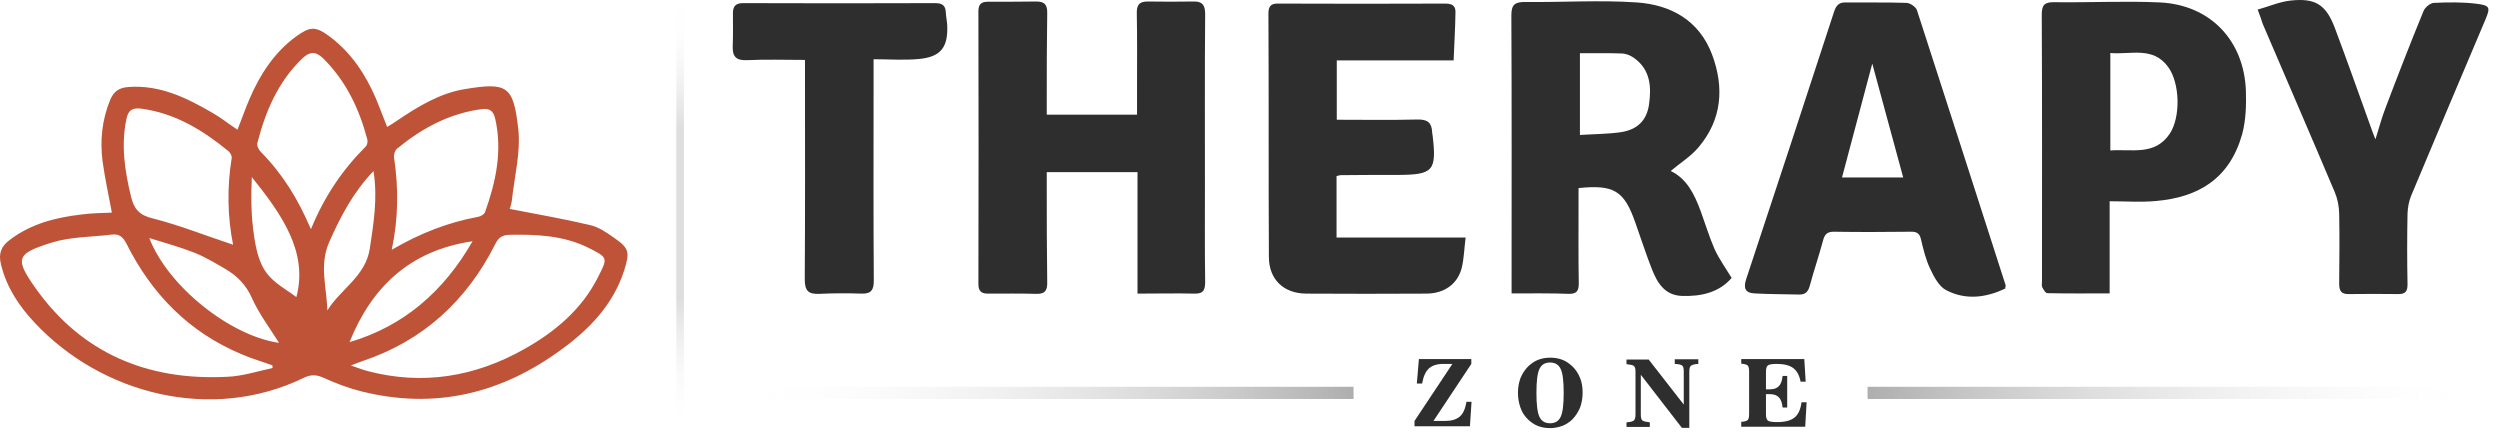 <svg width="205" height="36" viewBox="0 0 205 36" fill="none" xmlns="http://www.w3.org/2000/svg">
<path d="M9.173 17.435C8.908 15.996 8.605 14.633 8.416 13.269C8.189 11.527 8.359 9.823 9.041 8.176C9.344 7.456 9.798 7.191 10.537 7.134C13.093 6.945 15.27 8.005 17.391 9.236C18.092 9.634 18.735 10.145 19.474 10.637C19.815 9.785 20.099 8.952 20.44 8.157C21.311 6.131 22.466 4.313 24.283 2.987C25.439 2.154 25.874 2.135 27.048 3.006C28.809 4.332 29.983 6.112 30.835 8.1C31.138 8.819 31.403 9.558 31.744 10.41C32.028 10.24 32.274 10.088 32.52 9.918C34.262 8.744 36.042 7.645 38.125 7.305C41.59 6.737 42.101 7.021 42.499 10.58C42.707 12.493 42.177 14.5 41.969 16.469C41.931 16.772 41.817 17.056 41.798 17.132C44.033 17.567 46.229 17.946 48.388 18.457C49.069 18.609 49.713 19.044 50.3 19.461C51.588 20.351 51.663 20.635 51.19 22.15C50.3 24.952 48.35 26.978 46.059 28.644C41.117 32.28 35.663 33.605 29.623 32.09C28.563 31.825 27.521 31.428 26.518 30.973C25.931 30.708 25.476 30.708 24.927 30.973C17.297 34.684 8.283 32.28 2.849 26.467C1.562 25.104 0.539 23.57 0.085 21.695C-0.143 20.805 0.085 20.199 0.804 19.669C2.546 18.344 4.572 17.832 6.693 17.586C7.507 17.473 8.321 17.473 9.173 17.435ZM28.771 29.97C29.32 30.159 29.718 30.311 30.134 30.424C34.66 31.617 38.958 30.898 42.991 28.625C45.51 27.205 47.687 25.387 49.012 22.774C49.846 21.127 49.902 21.146 48.198 20.294C46.191 19.309 44.014 19.215 41.817 19.253C41.211 19.271 40.889 19.442 40.605 20.029C38.276 24.649 34.717 27.925 29.775 29.591C29.491 29.686 29.206 29.799 28.771 29.97ZM22.352 30.178C22.352 30.102 22.333 30.027 22.333 29.951C21.481 29.648 20.629 29.402 19.796 29.042C15.498 27.243 12.449 24.119 10.385 20.01C10.101 19.461 9.817 19.158 9.173 19.234C7.526 19.442 5.803 19.404 4.231 19.896C1.334 20.805 1.183 21.184 2.925 23.645C6.731 28.985 12.108 31.22 18.584 30.898C19.853 30.86 21.102 30.443 22.352 30.178ZM25.495 18.798C26.593 16.109 28.089 13.913 30.002 12.001C30.115 11.887 30.172 11.603 30.115 11.414C29.453 8.914 28.373 6.642 26.499 4.786C25.855 4.161 25.363 4.237 24.757 4.824C22.788 6.737 21.765 9.141 21.102 11.735C21.046 11.944 21.216 12.284 21.386 12.455C23.147 14.235 24.435 16.299 25.495 18.798ZM19.114 20.067C18.66 17.832 18.603 15.39 19.001 12.947C19.02 12.777 18.887 12.531 18.735 12.398C16.634 10.675 14.38 9.293 11.616 8.914C10.896 8.819 10.518 8.99 10.366 9.766C9.912 11.925 10.234 14.027 10.745 16.128C10.991 17.132 11.408 17.643 12.525 17.908C14.759 18.476 16.918 19.347 19.114 20.067ZM32.123 20.483C34.452 19.12 36.762 18.23 39.223 17.776C39.431 17.738 39.715 17.567 39.772 17.397C40.662 14.916 41.211 12.379 40.605 9.728C40.454 9.085 40.151 8.857 39.469 8.952C36.818 9.312 34.584 10.524 32.558 12.19C32.388 12.322 32.274 12.682 32.312 12.909C32.672 15.352 32.691 17.814 32.123 20.483ZM22.882 28.114C22.106 26.883 21.235 25.728 20.667 24.46C20.175 23.343 19.417 22.585 18.414 22.017C17.599 21.544 16.785 21.051 15.914 20.711C14.759 20.256 13.566 19.934 12.241 19.518C13.775 23.494 18.887 27.546 22.882 28.114ZM38.75 19.783C33.599 20.54 30.475 23.551 28.657 28.057C33.088 26.751 36.364 23.93 38.75 19.783ZM30.627 14.027C28.941 15.787 27.919 17.776 26.991 19.858C26.158 21.752 26.802 23.589 26.84 25.463C27.919 23.702 29.964 22.68 30.324 20.389C30.627 18.325 30.986 16.28 30.627 14.027ZM24.302 24.365C25.287 20.654 23.09 17.567 20.648 14.519C20.572 16.147 20.591 17.776 20.837 19.366C20.989 20.408 21.235 21.544 21.841 22.358C22.485 23.248 23.583 23.797 24.302 24.365Z" fill="#BF5337"/>
<path d="M55.457 0.052C55.684 0.052 55.874 0.052 56.082 0.052C56.082 11.719 56.082 23.372 56.082 35.052C55.874 35.052 55.665 35.052 55.457 35.052C55.457 23.386 55.457 11.761 55.457 0.052Z" fill="url(#paint0_linear_216_329)"/>
<path d="M93.275 24.077C93.275 20.668 93.275 17.43 93.275 14.117C90.795 14.117 88.39 14.117 85.834 14.117C85.834 14.439 85.834 14.761 85.834 15.082C85.834 17.771 85.834 20.441 85.872 23.13C85.891 23.811 85.701 24.114 84.982 24.096C83.656 24.058 82.331 24.077 81.005 24.077C80.456 24.077 80.229 23.868 80.229 23.281C80.248 15.84 80.248 8.38 80.229 0.938C80.229 0.351 80.456 0.143 81.005 0.143C82.331 0.143 83.656 0.143 84.982 0.124C85.682 0.124 85.891 0.408 85.872 1.109C85.834 3.513 85.834 5.899 85.834 8.304C85.834 8.645 85.834 8.986 85.834 9.402C88.295 9.402 90.719 9.402 93.237 9.402C93.237 8.645 93.237 7.868 93.237 7.092C93.237 5.104 93.256 3.116 93.218 1.128C93.199 0.465 93.37 0.124 94.089 0.124C95.358 0.143 96.608 0.143 97.876 0.124C98.596 0.105 98.823 0.427 98.823 1.146C98.785 5.748 98.804 10.368 98.804 14.969C98.804 17.677 98.785 20.403 98.823 23.111C98.823 23.793 98.672 24.096 97.952 24.077C96.399 24.039 94.866 24.077 93.275 24.077Z" fill="#2E2E2E"/>
<path d="M123.95 24.058C123.95 23.603 123.95 23.319 123.95 23.035C123.95 15.783 123.969 8.531 123.931 1.279C123.931 0.389 124.196 0.162 125.048 0.162C128.096 0.2 131.164 -0.009 134.212 0.2C136.996 0.389 139.325 1.658 140.385 4.46C141.408 7.187 141.199 9.819 139.268 12.091C138.624 12.848 137.753 13.378 136.996 14.022C138.321 14.647 138.946 15.934 139.457 17.317C139.836 18.358 140.158 19.419 140.593 20.422C140.953 21.217 141.464 21.918 141.995 22.789C140.991 23.963 139.533 24.323 137.905 24.266C136.503 24.209 135.898 23.187 135.462 22.088C134.97 20.839 134.553 19.532 134.099 18.264C133.19 15.65 132.357 15.12 129.441 15.423C129.441 15.897 129.441 16.389 129.441 16.881C129.441 19.002 129.422 21.104 129.46 23.224C129.46 23.811 129.327 24.096 128.683 24.096C127.169 24.039 125.635 24.058 123.95 24.058ZM129.554 4.365C129.554 6.524 129.554 8.739 129.554 11.068C130.728 10.992 131.827 10.992 132.906 10.841C134.269 10.633 135.027 9.875 135.216 8.588C135.424 7.149 135.348 5.729 134.004 4.763C133.72 4.555 133.322 4.384 132.963 4.384C131.845 4.346 130.709 4.365 129.554 4.365Z" fill="#2E2E2E"/>
<path d="M164.432 23.66C162.842 24.417 161.176 24.626 159.585 23.793C158.998 23.49 158.582 22.694 158.279 22.05C157.919 21.293 157.711 20.441 157.521 19.627C157.408 19.116 157.143 18.983 156.669 19.002C154.586 19.021 152.503 19.04 150.421 19.002C149.815 18.983 149.606 19.229 149.474 19.778C149.152 20.99 148.735 22.183 148.414 23.395C148.281 23.887 148.073 24.171 147.524 24.152C146.293 24.114 145.081 24.133 143.85 24.058C143.112 24.02 142.941 23.622 143.188 22.884C145.611 15.594 147.997 8.304 150.383 0.995C150.553 0.465 150.78 0.181 151.348 0.2C153.015 0.219 154.681 0.181 156.347 0.237C156.65 0.256 157.124 0.578 157.199 0.862C159.642 8.38 162.047 15.897 164.47 23.414C164.47 23.452 164.432 23.509 164.432 23.66ZM156.063 14.552C155.23 11.485 154.416 8.474 153.526 5.217C152.655 8.493 151.86 11.504 151.045 14.552C152.731 14.552 154.359 14.552 156.063 14.552Z" fill="#2E2E2E"/>
<path d="M119.197 4.952C115.789 4.952 112.74 4.952 109.616 4.952C109.616 6.581 109.616 8.171 109.616 9.819C111.85 9.819 114.047 9.856 116.243 9.8C117.057 9.781 117.398 10.065 117.436 10.822C117.436 10.917 117.455 11.011 117.474 11.106C117.815 14.003 117.531 14.325 114.672 14.344C113.1 14.344 111.509 14.344 109.938 14.363C109.843 14.363 109.767 14.401 109.597 14.439C109.597 16.086 109.597 17.733 109.597 19.475C113.081 19.475 116.565 19.475 120.182 19.475C120.068 20.365 120.049 21.198 119.86 21.975C119.519 23.3 118.421 24.077 116.944 24.077C113.668 24.096 110.373 24.096 107.098 24.077C105.242 24.058 104.049 22.903 104.049 21.066C104.011 14.401 104.049 7.755 104.011 1.09C104.011 0.446 104.276 0.275 104.863 0.294C109.408 0.313 113.952 0.313 118.496 0.294C119.046 0.294 119.367 0.446 119.349 1.014C119.33 2.283 119.254 3.57 119.197 4.952Z" fill="#2E2E2E"/>
<path d="M172.991 16.503C172.991 19.078 172.991 21.483 172.991 24.058C171.249 24.058 169.564 24.077 167.879 24.039C167.727 24.039 167.557 23.736 167.462 23.546C167.405 23.414 167.443 23.244 167.443 23.073C167.443 15.783 167.462 8.493 167.424 1.203C167.424 0.427 167.633 0.162 168.447 0.181C171.344 0.219 174.26 0.067 177.138 0.2C181.247 0.408 184.011 3.324 184.163 7.433C184.201 8.626 184.163 9.856 183.86 10.993C182.837 14.647 180.281 16.181 176.778 16.484C175.547 16.597 174.317 16.503 172.991 16.503ZM173.048 12.337C174.809 12.204 176.683 12.791 177.914 10.974C178.823 9.61 178.766 6.827 177.782 5.483C176.532 3.778 174.714 4.498 173.048 4.346C173.048 7.054 173.048 9.648 173.048 12.337Z" fill="#2E2E2E"/>
<path d="M185.128 0.787C186.075 0.522 186.927 0.143 187.817 0.048C189.843 -0.179 190.733 0.37 191.453 2.283C192.494 5.047 193.479 7.849 194.482 10.633C194.558 10.822 194.615 11.011 194.785 11.428C195.107 10.406 195.315 9.61 195.618 8.834C196.622 6.183 197.644 3.551 198.724 0.919C198.837 0.616 199.273 0.256 199.557 0.238C200.75 0.181 201.943 0.162 203.117 0.313C204.196 0.446 204.215 0.635 203.798 1.62C201.772 6.41 199.746 11.182 197.739 15.991C197.531 16.465 197.436 17.014 197.417 17.525C197.379 19.456 197.379 21.369 197.417 23.3C197.417 23.849 197.285 24.114 196.679 24.114C195.315 24.096 193.971 24.096 192.608 24.114C191.983 24.133 191.812 23.849 191.812 23.262C191.831 21.331 191.85 19.419 191.812 17.487C191.794 16.9 191.68 16.294 191.453 15.764C189.502 11.144 187.514 6.562 185.545 1.961C185.431 1.601 185.318 1.279 185.128 0.787Z" fill="#2E2E2E"/>
<path d="M71.633 4.858C71.633 5.88 71.633 6.713 71.633 7.565C71.633 12.716 71.614 17.847 71.652 22.997C71.652 23.755 71.462 24.096 70.667 24.077C69.493 24.039 68.338 24.039 67.164 24.096C66.274 24.133 65.99 23.83 65.99 22.903C66.028 17.317 66.009 11.731 66.009 6.145C66.009 5.767 66.009 5.407 66.009 4.914C64.381 4.914 62.809 4.858 61.256 4.933C60.366 4.971 60.063 4.649 60.082 3.816C60.12 2.907 60.101 1.98 60.101 1.071C60.101 0.484 60.347 0.256 60.953 0.256C66.198 0.275 71.424 0.275 76.669 0.256C77.275 0.256 77.54 0.446 77.559 1.052C77.578 1.393 77.654 1.733 77.673 2.074C77.749 3.892 77.143 4.668 75.344 4.839C74.17 4.952 72.939 4.858 71.633 4.858Z" fill="#2E2E2E"/>
<path fill-rule="evenodd" clip-rule="evenodd" d="M110.99 32.717H60.081V31.717H110.99V32.717Z" fill="url(#paint1_linear_216_329)"/>
<path d="M120.648 29.443V29.841L117.543 34.518H118.471C119.02 34.518 119.417 34.404 119.701 34.158C119.985 33.912 120.156 33.514 120.251 32.946H120.667L120.535 34.953H115.99V34.518L119.096 29.841H118.338C117.827 29.841 117.429 29.973 117.164 30.219C116.899 30.465 116.71 30.882 116.615 31.45H116.18L116.35 29.443H120.648Z" fill="#2E2E2E"/>
<path d="M127.105 35.105C126.745 35.105 126.423 35.048 126.12 34.934C125.818 34.821 125.552 34.631 125.306 34.404C125.022 34.139 124.814 33.817 124.681 33.438C124.549 33.06 124.473 32.662 124.473 32.208C124.473 31.772 124.549 31.355 124.681 30.996C124.833 30.636 125.041 30.314 125.325 30.03C125.571 29.803 125.836 29.613 126.139 29.5C126.442 29.386 126.764 29.329 127.124 29.329C127.484 29.329 127.806 29.386 128.109 29.5C128.412 29.613 128.677 29.803 128.923 30.03C129.207 30.295 129.415 30.617 129.567 30.996C129.718 31.355 129.775 31.772 129.775 32.208C129.775 32.643 129.699 33.06 129.567 33.419C129.415 33.779 129.207 34.101 128.942 34.385C128.696 34.612 128.431 34.802 128.128 34.915C127.825 35.029 127.465 35.105 127.105 35.105ZM127.105 34.707C127.522 34.707 127.806 34.537 127.976 34.177C128.147 33.817 128.222 33.173 128.222 32.208C128.222 31.261 128.147 30.617 127.976 30.257C127.806 29.898 127.522 29.727 127.105 29.727C126.689 29.727 126.405 29.898 126.234 30.257C126.064 30.617 125.988 31.261 125.988 32.208C125.988 33.154 126.064 33.817 126.234 34.177C126.405 34.537 126.689 34.707 127.105 34.707Z" fill="#2E2E2E"/>
<path d="M138.068 33.173V30.466C138.068 30.201 138.031 30.049 137.936 29.973C137.841 29.898 137.652 29.86 137.33 29.841V29.462H139.261V29.841C138.939 29.86 138.75 29.916 138.655 29.992C138.561 30.068 138.523 30.238 138.523 30.485V35.086H137.917L134.547 30.731V33.987C134.547 34.234 134.584 34.404 134.679 34.48C134.774 34.556 134.963 34.593 135.285 34.631V35.01H133.373V34.631C133.694 34.612 133.884 34.556 133.978 34.48C134.054 34.404 134.111 34.253 134.111 33.987V30.503C134.111 30.238 134.073 30.087 133.978 30.011C133.903 29.935 133.694 29.898 133.373 29.86V29.481H135.19L138.068 33.173Z" fill="#2E2E2E"/>
<path d="M142.783 34.972V34.593C143.048 34.574 143.238 34.518 143.313 34.442C143.389 34.366 143.427 34.196 143.427 33.95V30.465C143.427 30.219 143.389 30.049 143.313 29.973C143.238 29.897 143.048 29.841 142.783 29.822V29.443H147.952L148.066 31.299H147.649C147.555 30.787 147.347 30.409 147.044 30.181C146.741 29.954 146.286 29.841 145.699 29.841C145.32 29.841 145.093 29.878 144.98 29.954C144.866 30.03 144.809 30.2 144.809 30.484V31.924H145.15C145.472 31.924 145.718 31.829 145.87 31.658C146.04 31.488 146.135 31.204 146.173 30.825H146.551V33.419H146.173C146.135 33.041 146.04 32.757 145.87 32.586C145.699 32.416 145.472 32.321 145.15 32.321H144.809V33.968C144.809 34.252 144.866 34.423 144.98 34.499C145.093 34.574 145.339 34.612 145.737 34.612C146.381 34.612 146.854 34.48 147.157 34.233C147.46 33.987 147.649 33.571 147.725 32.984H148.142L148.028 34.991H142.783V34.972Z" fill="#2E2E2E"/>
<path fill-rule="evenodd" clip-rule="evenodd" d="M204.05 32.717H153.142V31.717H204.05V32.717Z" fill="url(#paint2_linear_216_329)"/>
<defs>
<linearGradient id="paint0_linear_216_329" x1="55.77" y1="0.052" x2="55.77" y2="35.052" gradientUnits="userSpaceOnUse">
<stop stop-color="white" stop-opacity="0"/>
<stop offset="0.3" stop-color="#DEDEDE"/>
<stop offset="0.7" stop-color="#DEDEDE"/>
<stop offset="1" stop-color="white" stop-opacity="0"/>
</linearGradient>
<linearGradient id="paint1_linear_216_329" x1="60.081" y1="32.217" x2="110.99" y2="32.217" gradientUnits="userSpaceOnUse">
<stop stop-color="white" stop-opacity="0"/>
<stop offset="1" stop-color="#AEAEAE"/>
</linearGradient>
<linearGradient id="paint2_linear_216_329" x1="153.142" y1="32.217" x2="204.05" y2="32.217" gradientUnits="userSpaceOnUse">
<stop stop-color="#AEAEAE"/>
<stop offset="1" stop-color="white" stop-opacity="0"/>
</linearGradient>
</defs>
</svg>
